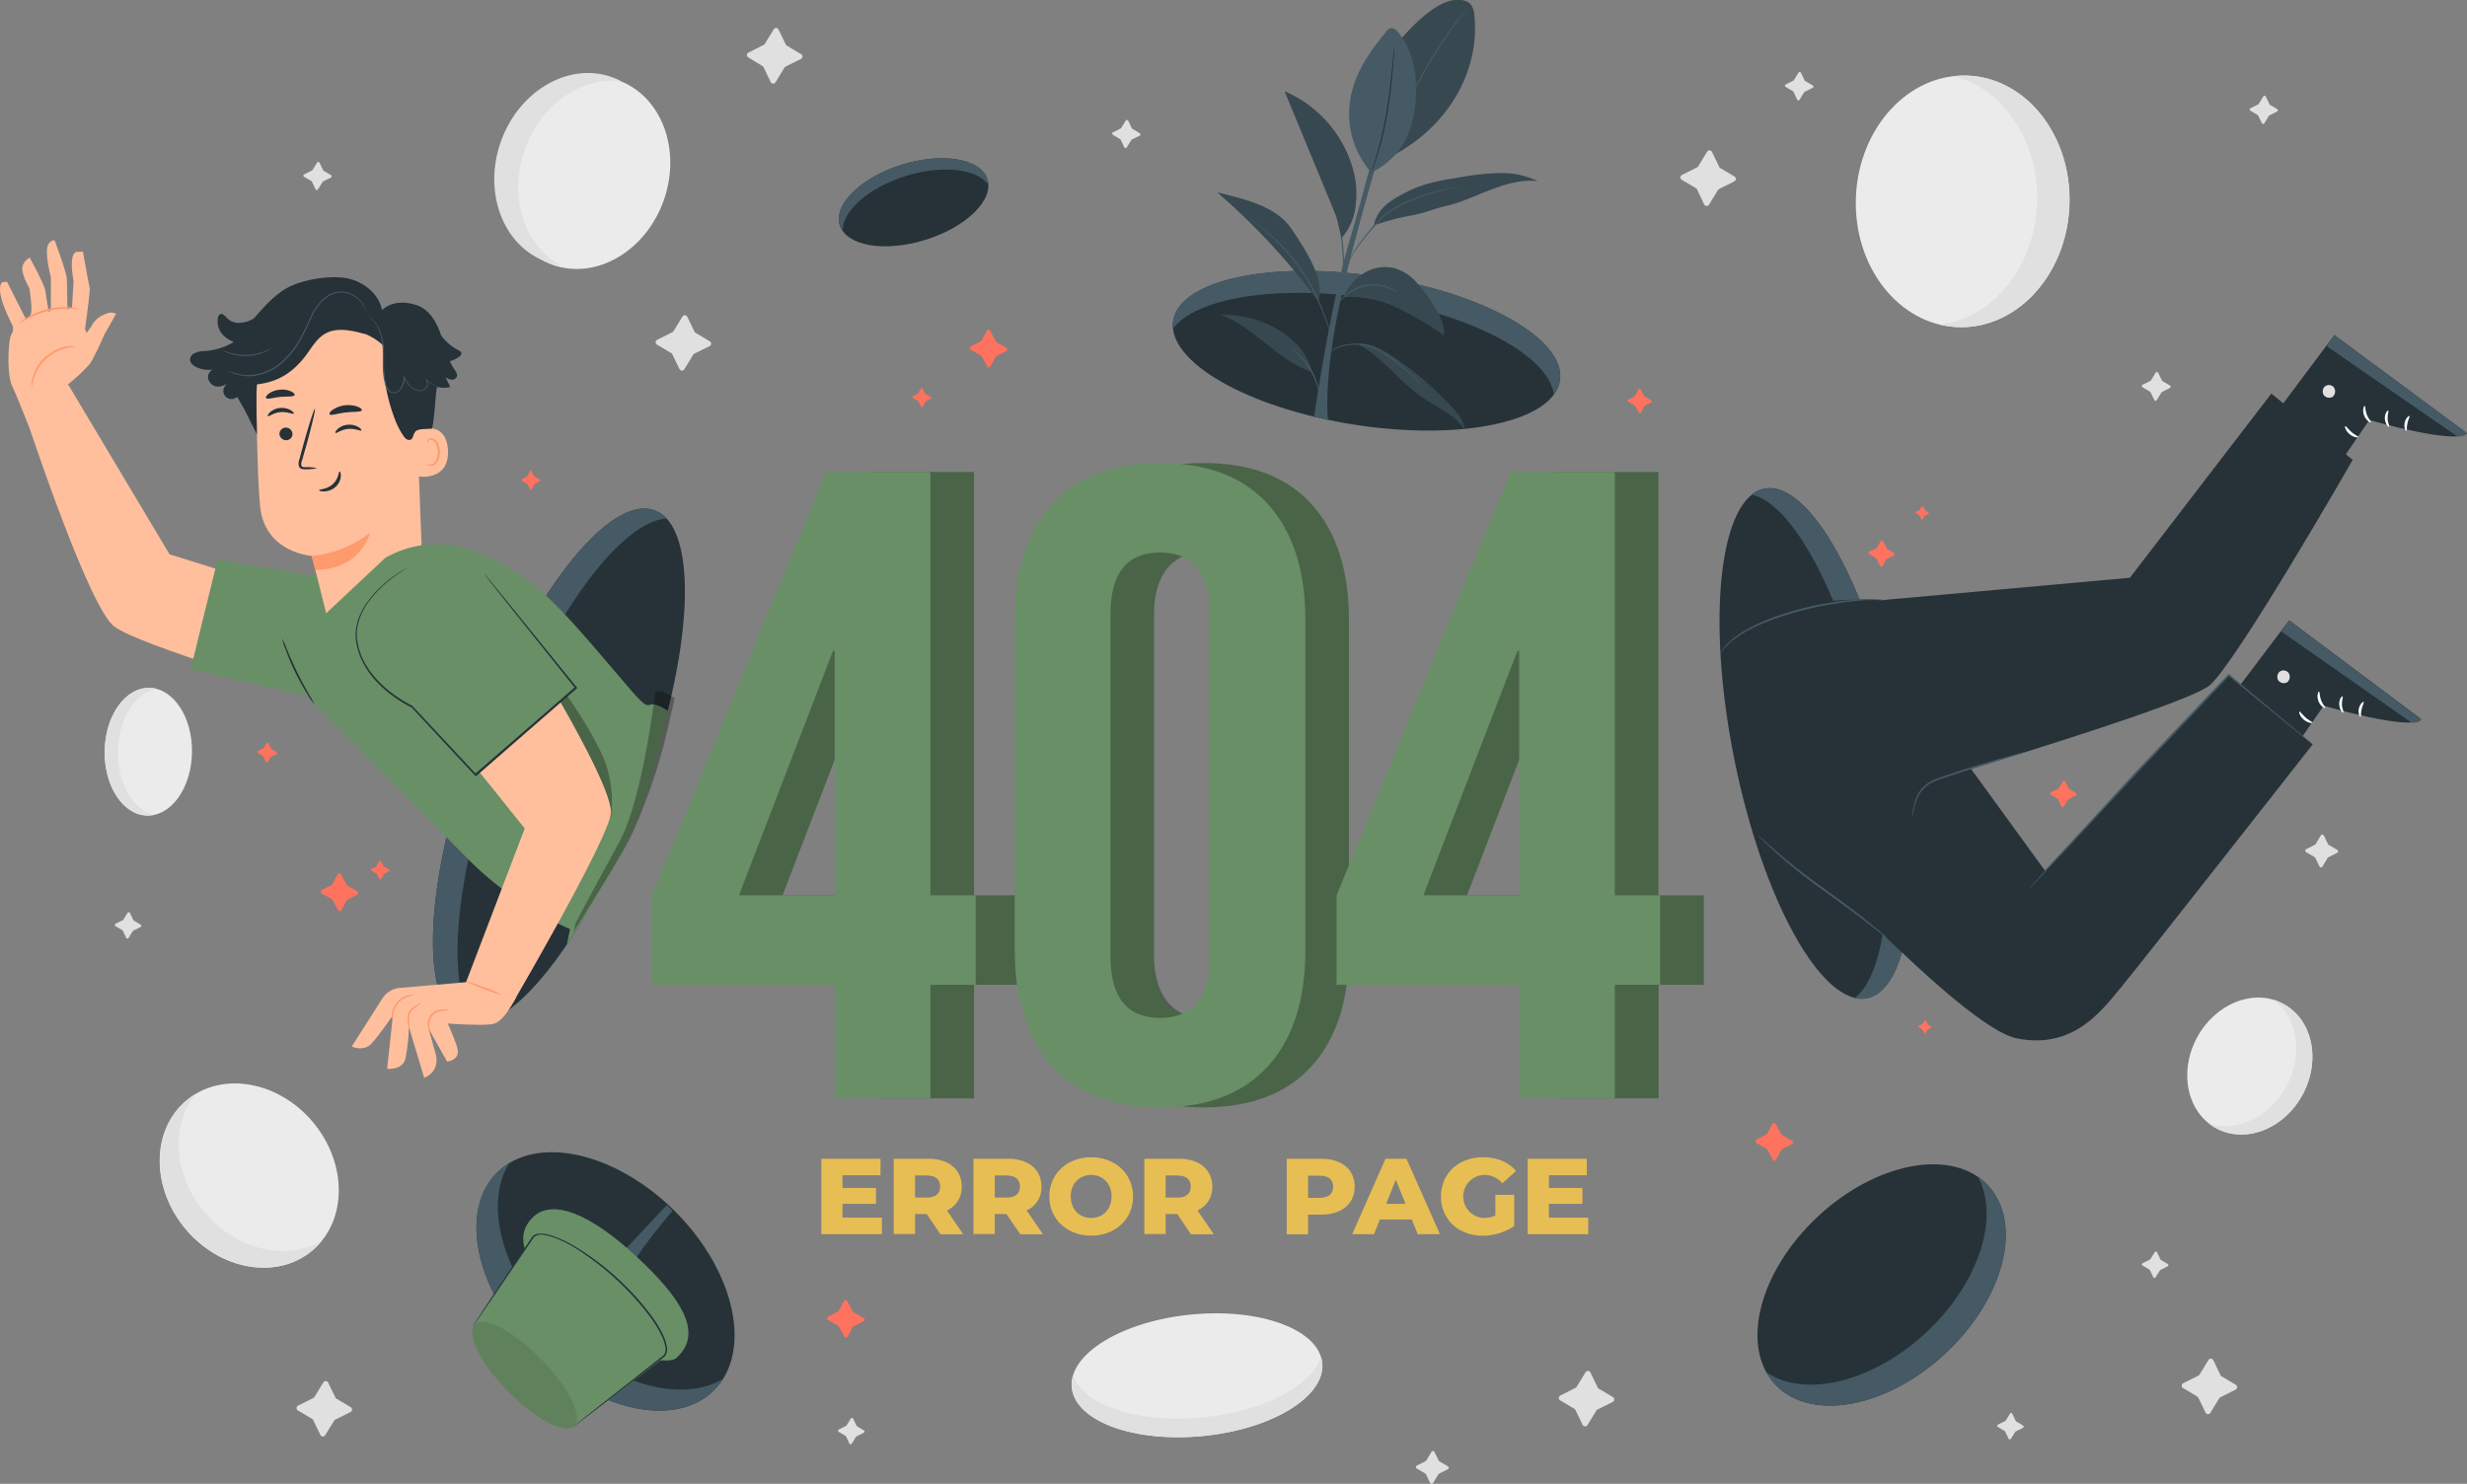 <svg xmlns="http://www.w3.org/2000/svg" viewBox="0 0 725.39 436.34"><rect x="0" y="0" width="725.39" height="436.34" fill="#808080" stroke="none"/><defs><style>.cls-1{fill:#ebebeb;}.cls-2{fill:#e0e0e0;}.cls-3{fill:#ff725e;}.cls-4{fill:#263238;}.cls-5{fill:#455a64;}.cls-6{opacity:0.2;}.cls-7{fill:#698f67;}.cls-8{fill:#5b7c59;}.cls-9{opacity:0.3;}.cls-10{fill:#e7be54;}.cls-11{fill:#fff;}.cls-12{fill:#ffbf9d;}.cls-13{fill:#ff9a6c;}</style></defs><g id="Слой_2" data-name="Слой 2"><g id="Background_Complete" data-name="Background Complete"><ellipse class="cls-1" cx="577.09" cy="59.21" rx="37.01" ry="31.41" transform="translate(494.87 633.48) rotate(-87.71)"/><path class="cls-2" d="M598.94,60.24c-.89,18.61-13.3,33.41-28.61,35.21a27.31,27.31,0,0,0,5,.73c17.33.89,32.17-15,33.15-35.36s-12.27-37.69-29.6-38.57a27.31,27.31,0,0,0-4.53.15C589.14,26,599.82,41.84,598.94,60.24Z"/><ellipse class="cls-1" cx="351.98" cy="404.4" rx="37" ry="17.95" transform="translate(-37.74 36.24) rotate(-5.59)"/><path class="cls-2" d="M352.28,416.92c-18.56,1.46-34-4-36.74-12.53a9.36,9.36,0,0,0-.42,2.91c.16,9.94,16.8,16.69,37.16,15.09s36.74-11,36.57-20.89a8.93,8.93,0,0,0-.43-2.57C385.75,407.73,370.64,415.48,352.28,416.92Z"/><ellipse class="cls-1" cx="73.3" cy="345.67" rx="24.45" ry="28.8" transform="translate(-204.87 127.77) rotate(-39.95)"/><path class="cls-2" d="M60.33,356.7c9.4,11,24.08,14.25,34.37,8.08A20.75,20.75,0,0,1,92,367.6c-10.25,8.79-26.92,6.09-37.23-6s-10.36-29.05-.11-37.83a21,21,0,0,1,2.87-2.07C50.08,330.94,51,345.78,60.33,356.7Z"/><ellipse class="cls-1" cx="43.62" cy="221.06" rx="18.78" ry="12.84" transform="translate(-178.06 261.43) rotate(-89.16)"/><path class="cls-2" d="M34.69,220.76c-.21,9.45,4.4,17.41,10.58,18.91a9.36,9.36,0,0,1-2.05.17c-7.09-.2-12.66-8.78-12.43-19.15s6.15-18.61,13.24-18.4a8.67,8.67,0,0,1,1.84.24C39.73,203.79,34.89,211.41,34.69,220.76Z"/><path class="cls-1" d="M645.91,305.28c-5.37,10.15-2.74,22.05,5.89,26.59s20,0,25.35-10.16,2.74-22-5.88-26.58S651.29,295.14,645.91,305.28Z"/><path class="cls-2" d="M672.39,319.26c4.9-9.25,3.14-19.95-3.74-25.21a14.77,14.77,0,0,1,2.62,1.08c8.62,4.53,11.26,16.44,5.88,26.58s-16.73,14.7-25.35,10.16a14.81,14.81,0,0,1-2.15-1.37C657.83,333,667.54,328.41,672.39,319.26Z"/><ellipse class="cls-1" cx="172.12" cy="50.74" rx="28.8" ry="24.45" transform="translate(67.27 196.36) rotate(-70.67)"/><path class="cls-2" d="M154.2,44.29c-4.69,13.72,0,28,10.6,33.68a21.49,21.49,0,0,1-3.81-.9C148.2,72.74,142,57,147.15,42s19.68-23.75,32.47-19.42A21.29,21.29,0,0,1,182.86,24C171.11,22.32,158.84,30.72,154.2,44.29Z"/><path class="cls-2" d="M505.81,49.42l4.21,2.5a.81.81,0,0,1-.08,1.42l-4.46,2.24a.78.78,0,0,0-.34.31l-2.61,4.25a.81.81,0,0,1-1.42,0L499,55.69a.82.82,0,0,0-.31-.33l-4.2-2.5a.81.81,0,0,1,.08-1.42L499,49.21a.85.85,0,0,0,.34-.31l2.6-4.26a.82.82,0,0,1,1.43,0l2.13,4.4A.8.8,0,0,0,505.81,49.42Z"/><path class="cls-2" d="M98.92,411.3l4.21,2.51a.81.81,0,0,1-.08,1.42l-4.46,2.23a.85.85,0,0,0-.34.31L95.64,422a.81.81,0,0,1-1.42,0l-2.13-4.4a.76.76,0,0,0-.31-.33l-4.2-2.51a.81.81,0,0,1,.08-1.42l4.46-2.23a.85.85,0,0,0,.34-.31l2.6-4.25a.81.81,0,0,1,1.42,0l2.14,4.4A.69.69,0,0,0,98.92,411.3Z"/><path class="cls-2" d="M470.06,408.34l4.21,2.5a.81.81,0,0,1-.08,1.42l-4.46,2.23a.85.85,0,0,0-.34.31l-2.61,4.26a.81.81,0,0,1-1.42-.05l-2.13-4.4a.76.76,0,0,0-.31-.33l-4.2-2.5a.81.81,0,0,1,.08-1.42l4.46-2.24a.78.78,0,0,0,.34-.31l2.6-4.25a.82.82,0,0,1,1.43,0l2.13,4.41A.86.86,0,0,0,470.06,408.34Z"/><path class="cls-2" d="M653.22,404.73l4.2,2.5a.81.81,0,0,1-.07,1.42l-4.47,2.23a.92.92,0,0,0-.34.31l-2.6,4.26a.81.81,0,0,1-1.42-.05l-2.14-4.4a.74.74,0,0,0-.3-.33l-4.2-2.5a.81.81,0,0,1,.07-1.42l4.46-2.23a.81.81,0,0,0,.34-.32l2.61-4.25a.81.81,0,0,1,1.42,0l2.13,4.41A.89.89,0,0,0,653.22,404.73Z"/><path class="cls-2" d="M204.51,97.87l4.2,2.5a.81.81,0,0,1-.07,1.42L204.17,104a.92.92,0,0,0-.34.31l-2.6,4.26a.81.81,0,0,1-1.42,0l-2.14-4.4a.74.74,0,0,0-.3-.33l-4.2-2.5a.81.81,0,0,1,.07-1.42l4.47-2.24a.82.82,0,0,0,.33-.31l2.61-4.25a.81.81,0,0,1,1.42,0l2.14,4.41A.79.79,0,0,0,204.51,97.87Z"/><path class="cls-2" d="M231.36,13.43l4.2,2.5a.81.81,0,0,1-.08,1.42L231,19.58a.85.85,0,0,0-.34.31l-2.6,4.26a.82.82,0,0,1-1.43,0l-2.13-4.4a.8.8,0,0,0-.3-.33L220,16.87a.81.81,0,0,1,.08-1.42l4.46-2.24a.78.78,0,0,0,.34-.31l2.61-4.25a.81.81,0,0,1,1.42,0l2.13,4.41A.82.82,0,0,0,231.36,13.43Z"/><path class="cls-2" d="M95.18,50.22l2.13,1.27a.41.41,0,0,1,0,.72L95,53.34a.44.44,0,0,0-.17.16l-1.32,2.16a.42.42,0,0,1-.73,0L91.71,53.4a.41.41,0,0,0-.15-.17L89.42,52a.41.41,0,0,1,0-.72l2.27-1.13A.44.44,0,0,0,91.9,50l1.32-2.16a.41.41,0,0,1,.72,0L95,50.05A.35.35,0,0,0,95.18,50.22Z"/><path class="cls-2" d="M333,37.9l2.13,1.27a.41.41,0,0,1,0,.72L332.82,41a.44.44,0,0,0-.17.16l-1.33,2.16a.41.41,0,0,1-.72,0l-1.08-2.24a.39.39,0,0,0-.15-.16l-2.14-1.27a.41.41,0,0,1,0-.72l2.27-1.14a.41.41,0,0,0,.17-.15L331,35.48a.41.41,0,0,1,.72,0l1.08,2.23A.44.44,0,0,0,333,37.9Z"/><path class="cls-2" d="M530.81,23.84,533,25.12a.41.41,0,0,1,0,.72L530.64,27a.37.37,0,0,0-.17.16l-1.32,2.15a.41.41,0,0,1-.72,0L527.35,27a.44.44,0,0,0-.16-.17l-2.13-1.27a.41.41,0,0,1,0-.72l2.26-1.13a.44.44,0,0,0,.17-.16l1.33-2.16a.41.41,0,0,1,.72,0l1.08,2.24A.33.33,0,0,0,530.81,23.84Z"/><path class="cls-2" d="M667.43,30.8l2.13,1.27a.41.41,0,0,1,0,.72l-2.26,1.13a.37.37,0,0,0-.17.16l-1.32,2.16a.42.42,0,0,1-.73,0L664,34a.41.41,0,0,0-.15-.17l-2.14-1.27a.41.41,0,0,1,0-.72L664,30.69a.44.44,0,0,0,.17-.16l1.32-2.16a.41.41,0,0,1,.72,0l1.09,2.24A.35.35,0,0,0,667.43,30.8Z"/><path class="cls-2" d="M423.23,429.73l2.51,1.46a.48.48,0,0,1,0,.84l-2.63,1.35a.49.49,0,0,0-.2.18l-1.52,2.54a.49.49,0,0,1-.85,0l-1.28-2.6a.47.47,0,0,0-.18-.19l-2.51-1.47a.48.48,0,0,1,0-.84l2.63-1.34a.52.52,0,0,0,.2-.19l1.52-2.53a.49.49,0,0,1,.85,0l1.28,2.59A.5.5,0,0,0,423.23,429.73Z"/><path class="cls-2" d="M684.73,248.46l2.51,1.46a.48.48,0,0,1,0,.84l-2.63,1.35a.44.44,0,0,0-.2.18l-1.52,2.54a.49.49,0,0,1-.85,0l-1.28-2.6a.52.52,0,0,0-.19-.2l-2.5-1.46a.48.48,0,0,1,0-.84l2.63-1.34a.61.61,0,0,0,.2-.19l1.52-2.53a.49.49,0,0,1,.85,0l1.28,2.59A.58.58,0,0,0,684.73,248.46Z"/><path class="cls-2" d="M39.35,270.71l2,1.2a.39.39,0,0,1,0,.68l-2.14,1.07a.39.39,0,0,0-.16.15l-1.25,2a.39.39,0,0,1-.68,0l-1-2.11a.46.46,0,0,0-.15-.16l-2-1.2a.39.39,0,0,1,0-.68l2.14-1.07a.39.39,0,0,0,.16-.15l1.25-2a.39.39,0,0,1,.68,0l1,2.11A.46.46,0,0,0,39.35,270.71Z"/><path class="cls-2" d="M252,419.42l2,1.2a.39.39,0,0,1,0,.68l-2.14,1.07a.33.33,0,0,0-.16.15l-1.25,2a.38.38,0,0,1-.68,0l-1-2.11a.43.43,0,0,0-.15-.15l-2-1.2a.39.39,0,0,1,0-.68l2.14-1.07a.46.46,0,0,0,.16-.15l1.25-2a.39.39,0,0,1,.68,0l1,2.11A.46.46,0,0,0,252,419.42Z"/><path class="cls-2" d="M635.38,370.5l2,1.2a.39.39,0,0,1,0,.68l-2.14,1.07a.29.29,0,0,0-.16.15l-1.25,2a.39.39,0,0,1-.68,0l-1-2.1a.32.32,0,0,0-.14-.16l-2-1.2a.39.39,0,0,1,0-.68l2.14-1.07a.46.46,0,0,0,.16-.15l1.25-2a.39.39,0,0,1,.68,0l1,2.11A.46.46,0,0,0,635.38,370.5Z"/><path class="cls-2" d="M592.84,418l2,1.19a.4.4,0,0,1,0,.69l-2.14,1.06a.46.46,0,0,0-.16.15l-1.25,2a.39.39,0,0,1-.68,0l-1-2.11a.46.46,0,0,0-.15-.16l-2-1.2a.39.39,0,0,1,0-.68l2.14-1.07a.33.33,0,0,0,.16-.15l1.25-2a.38.38,0,0,1,.68,0l1,2.11A.57.57,0,0,0,592.84,418Z"/><path class="cls-2" d="M635.85,112.06l2.18,1.3a.42.42,0,0,1,0,.74l-2.32,1.16a.37.37,0,0,0-.17.16l-1.36,2.21a.42.42,0,0,1-.73,0l-1.11-2.28a.37.37,0,0,0-.16-.17l-2.18-1.3a.42.42,0,0,1,0-.74l2.32-1.16a.37.37,0,0,0,.17-.16l1.35-2.21a.42.42,0,0,1,.74,0l1.11,2.28A.37.37,0,0,0,635.85,112.06Z"/></g><g id="Stars"><path class="cls-3" d="M566.06,150.11l1,.64a.2.2,0,0,1,0,.35l-1.06.51a.14.14,0,0,0-.08.07l-.6,1a.2.2,0,0,1-.35,0l-.55-1.09a.18.18,0,0,0-.08-.09l-1-.64a.2.2,0,0,1,0-.35l1.07-.51a.18.18,0,0,0,.08-.07l.6-1a.19.19,0,0,1,.34,0L566,150A.18.18,0,0,0,566.06,150.11Z"/><path class="cls-3" d="M566.88,301.27l1,.64a.2.2,0,0,1,0,.35l-1.07.51a.27.27,0,0,0-.08.07l-.59,1a.2.2,0,0,1-.35,0l-.55-1.09a.2.2,0,0,0-.08-.08l-1-.65a.19.19,0,0,1,0-.34l1.06-.51a.15.15,0,0,0,.08-.08l.6-1a.2.2,0,0,1,.35,0l.55,1.09Z"/><path class="cls-3" d="M608.41,232l2,1.2a.39.39,0,0,1,0,.68L608.25,235a.35.35,0,0,0-.17.15l-1.24,2a.39.39,0,0,1-.68,0l-1-2.11a.43.43,0,0,0-.14-.16l-2-1.19a.39.39,0,0,1,0-.68l2.14-1.07a.39.39,0,0,0,.16-.15l1.25-2a.39.39,0,0,1,.68,0l1,2.1A.33.33,0,0,0,608.41,232Z"/><path class="cls-3" d="M554.9,161.42l2,1.25a.39.39,0,0,1,0,.68l-2.07,1a.36.36,0,0,0-.16.14l-1.16,2a.39.39,0,0,1-.68-.05l-1.07-2.12a.39.39,0,0,0-.15-.16l-2-1.26a.38.38,0,0,1,0-.67l2.08-1a.34.34,0,0,0,.15-.14l1.17-2a.38.38,0,0,1,.67,0l1.08,2.12A.36.36,0,0,0,554.9,161.42Z"/><path class="cls-3" d="M79.82,220.24l1.53,1a.29.29,0,0,1,0,.51l-1.59.74a.29.29,0,0,0-.12.1l-.91,1.5a.29.29,0,0,1-.51,0l-.79-1.63a.34.34,0,0,0-.12-.12l-1.52-1a.29.29,0,0,1,0-.51l1.58-.73a.26.26,0,0,0,.12-.11l.91-1.5a.29.29,0,0,1,.51,0l.8,1.63A.32.32,0,0,0,79.82,220.24Z"/><path class="cls-3" d="M112.94,254.85l1.48.85a.27.27,0,0,1,0,.48l-1.46.76a.27.27,0,0,0-.11.1l-.78,1.45a.28.28,0,0,1-.49,0l-.82-1.5a.29.29,0,0,0-.11-.11l-1.47-.84a.28.28,0,0,1,0-.49l1.46-.76a.35.35,0,0,0,.11-.1l.78-1.45a.27.27,0,0,1,.48,0l.82,1.49Z"/><path class="cls-3" d="M157.24,140.21l1.48.84a.28.28,0,0,1,0,.48l-1.46.76a.23.23,0,0,0-.11.11l-.79,1.45a.27.27,0,0,1-.48,0l-.82-1.49a.2.2,0,0,0-.11-.11l-1.48-.85a.27.27,0,0,1,0-.48l1.46-.76a.22.22,0,0,0,.1-.11l.79-1.44a.27.27,0,0,1,.48,0l.82,1.49A.43.43,0,0,0,157.24,140.21Z"/><path class="cls-3" d="M272.18,115.91l1.48.84a.28.28,0,0,1,0,.49l-1.46.76a.22.22,0,0,0-.11.1l-.79,1.45a.27.27,0,0,1-.48,0L270,118a.29.29,0,0,0-.11-.11l-1.48-.85a.27.27,0,0,1,0-.48l1.46-.76a.35.35,0,0,0,.11-.1l.78-1.45a.27.27,0,0,1,.48,0l.82,1.5A.57.57,0,0,0,272.18,115.91Z"/><path class="cls-3" d="M102.14,260.42l2.93,1.68a.54.54,0,0,1,0,.95l-2.89,1.51a.56.56,0,0,0-.22.21l-1.56,2.87a.54.54,0,0,1-1,0l-1.63-3a.58.58,0,0,0-.22-.22l-2.94-1.68a.55.55,0,0,1,0-1l2.9-1.51a.47.47,0,0,0,.21-.21l1.56-2.87a.55.55,0,0,1,1,0l1.63,3A.61.61,0,0,0,102.14,260.42Z"/><path class="cls-3" d="M292.91,100.55l2.93,1.68a.55.55,0,0,1,0,1L293,104.7a.56.56,0,0,0-.22.21l-1.56,2.87a.54.54,0,0,1-.95,0l-1.63-3a.58.58,0,0,0-.22-.22l-2.94-1.68a.55.55,0,0,1,0-1l2.9-1.51a.53.53,0,0,0,.21-.21l1.56-2.87a.55.55,0,0,1,1,0l1.63,3A.58.58,0,0,0,292.91,100.55Z"/><path class="cls-3" d="M251,385.89l2.93,1.68a.55.55,0,0,1,0,1L251,390a.47.47,0,0,0-.21.21l-1.57,2.87a.54.54,0,0,1-.95,0l-1.63-3a.58.58,0,0,0-.22-.22l-2.93-1.68a.55.55,0,0,1,0-1l2.9-1.51a.56.56,0,0,0,.22-.21l1.56-2.87a.54.54,0,0,1,.95,0l1.63,3A.58.58,0,0,0,251,385.89Z"/><path class="cls-3" d="M524,333.76l2.93,1.68a.55.55,0,0,1,0,1L524,337.91a.56.56,0,0,0-.22.21L522.24,341a.54.54,0,0,1-1,0l-1.63-3a.58.58,0,0,0-.22-.22l-2.94-1.68a.55.55,0,0,1,0-1l2.9-1.51a.53.53,0,0,0,.21-.21l1.56-2.87a.55.55,0,0,1,1,0l1.63,3A.58.58,0,0,0,524,333.76Z"/><path class="cls-3" d="M483.62,116.59l1.91,1.09a.36.36,0,0,1,0,.63l-1.89,1a.32.32,0,0,0-.14.14l-1,1.87a.36.36,0,0,1-.63,0l-1.06-1.93a.4.4,0,0,0-.14-.15l-1.91-1.09a.35.35,0,0,1,0-.62l1.89-1a.29.29,0,0,0,.14-.13l1-1.87a.36.36,0,0,1,.63,0l1.06,1.93A.32.32,0,0,0,483.62,116.59Z"/></g><g id="Portals"><ellipse class="cls-4" cx="268.64" cy="59.49" rx="22.72" ry="11.58" transform="translate(-5.57 82.19) rotate(-17.22)"/><path class="cls-5" d="M265.83,51.92c10.87-3.52,21.35-2.39,24.78,2.4a6,6,0,0,0-.36-1.83c-2.19-6-13.64-7.76-25.58-3.89S244.84,60.47,247,66.49a6.48,6.48,0,0,0,.8,1.49C247.59,62.26,255.07,55.41,265.83,51.92Z"/><ellipse class="cls-4" cx="553.26" cy="377.85" rx="42.83" ry="27.51" transform="translate(-108.99 479.31) rotate(-43.04)"/><path class="cls-5" d="M566.45,391.75c-15.73,14.73-35.76,19.46-47.06,11.8a18.06,18.06,0,0,0,2.61,3.57c10.4,11.08,32.83,6.95,50.1-9.21s22.83-38.25,12.43-49.32a17.81,17.81,0,0,0-3-2.59C588.08,357.79,582,377.18,566.45,391.75Z"/><ellipse class="cls-4" cx="401.81" cy="103.13" rx="22.03" ry="57.53" transform="translate(238.63 484.53) rotate(-81.23)"/><path class="cls-5" d="M405.64,88.21c28.53,4.86,50,16.84,51.21,27.87a9.65,9.65,0,0,0,1.63-3.29c3.14-11.82-19.68-25.72-51-31.05s-59.22-.08-62.37,11.74a9,9,0,0,0-.23,3.18C352,87.2,377.42,83.4,405.64,88.21Z"/><path class="cls-5" d="M399.38,101.26c7.17,3.75,12,10.83,18.63,15.44,4.4,3.06,9.74,5.16,12.7,9.62-.29-2.61-2.08-4.77-3.86-6.7a98.24,98.24,0,0,0-16.77-14.43c-3.14-2.14-6.62-4.16-10.41-4.13"/><g class="cls-6"><path d="M399.38,101.26c7.17,3.75,12,10.83,18.63,15.44,4.4,3.06,9.74,5.16,12.7,9.62-.29-2.61-2.08-4.77-3.86-6.7a98.24,98.24,0,0,0-16.77-14.43c-3.14-2.14-6.62-4.16-10.41-4.13"/></g><path class="cls-5" d="M433.5,4.48a5.63,5.63,0,0,0-1.13-3.26C431.29,0,429.48-.08,427.88,0c-6.82.51-15.5,10.61-19.67,16l.7,30.09C427.59,36.38,435.1,18.93,433.5,4.48Z"/><g class="cls-6"><path d="M433.5,4.48a5.63,5.63,0,0,0-1.13-3.26C431.29,0,429.48-.08,427.88,0c-6.82.51-15.5,10.61-19.67,16l.7,30.09C427.59,36.38,435.1,18.93,433.5,4.48Z"/></g><path class="cls-5" d="M404,66.27a70.1,70.1,0,0,1,10.7-2.86c3.56-.58,7.13-2.06,10.64-2.89,4.54-1.07,8.78-3.12,13.14-4.79s9-3,13.65-2.48a24.48,24.48,0,0,0-11.17-2.35,73.4,73.4,0,0,0-11.44,1.21c-5.26.84-10.62,1.71-15.38,4.1S405,61,404,66.27"/><g class="cls-6"><path d="M404,66.27a70.1,70.1,0,0,1,10.7-2.86c3.56-.58,7.13-2.06,10.64-2.89,4.54-1.07,8.78-3.12,13.14-4.79s9-3,13.65-2.48a24.48,24.48,0,0,0-11.17-2.35,73.4,73.4,0,0,0-11.44,1.21c-5.26.84-10.62,1.71-15.38,4.1S405,61,404,66.27"/></g><path class="cls-5" d="M379.73,67.3c-4.61-6.77-13.85-8.74-21.8-10.71a194.73,194.73,0,0,1,29.65,32C389.42,83,385.57,75.84,379.73,67.3Z"/><g class="cls-6"><path d="M379.73,67.3c-4.61-6.77-13.85-8.74-21.8-10.71a194.73,194.73,0,0,1,29.65,32C389.42,83,385.57,75.84,379.73,67.3Z"/></g><path class="cls-5" d="M385.69,109.29c-9.51-2.75-17.35-13.61-26.73-16.68,10.82-.51,24.35,6,26.73,16.68"/><g class="cls-6"><path d="M385.69,109.29c-9.51-2.75-17.35-13.61-26.73-16.68,10.82-.51,24.35,6,26.73,16.68"/></g><path class="cls-5" d="M395.16,87.34a32.12,32.12,0,0,1,15.54,3.11,95.21,95.21,0,0,1,13.81,8.1c.41-3.45-1.6-6.67-3.52-9.56a41.68,41.68,0,0,0-4.74-6.22,13.79,13.79,0,0,0-6.62-4,11.82,11.82,0,0,0-9,1.84,13.68,13.68,0,0,0-5.46,6.71"/><path class="cls-5" d="M386.41,122.38s4.72-32.25,9.95-50,10.3-38,10.3-38l2.06.56s-11,35.12-15.34,57-2.87,31.6-2.87,31.6l-4.1-1.06"/><path class="cls-5" d="M431.58,2.22a2.37,2.37,0,0,1-.22.33c-.18.24-.4.54-.68.9-.6.78-1.45,1.92-2.49,3.33-2.08,2.84-4.83,6.84-7.57,11.44s-4.93,8.94-6.42,12.12c-.75,1.59-1.34,2.88-1.74,3.78-.19.42-.34.76-.47,1a2.46,2.46,0,0,1-.18.35,1.59,1.59,0,0,1,.12-.38c.1-.28.24-.63.41-1.06.35-.91.91-2.22,1.63-3.83a123.25,123.25,0,0,1,14-23.6c1.06-1.4,1.95-2.51,2.58-3.26l.74-.87C431.48,2.31,431.57,2.21,431.58,2.22Z"/><path class="cls-5" d="M403.2,50.7a26.15,26.15,0,0,1-5.34-25c1.79-6.16,5.69-11.46,9.75-16.42a2.51,2.51,0,0,1,1.3-1,2.32,2.32,0,0,1,2,1c4.44,5,5.72,12.17,5.4,18.88a32.44,32.44,0,0,1-3,12.95,22,22,0,0,1-10,9.58"/><path class="cls-4" d="M403.2,50.7a2.54,2.54,0,0,1,.1-.37l.34-1.06c.31-.91.73-2.24,1.21-3.88a113.07,113.07,0,0,0,2.93-13.09c.83-5.18,1.32-9.91,1.65-13.33.16-1.68.3-3,.39-4.06.05-.45.09-.81.12-1.1a2,2,0,0,1,.06-.38s0,.13,0,.38,0,.66-.05,1.11c0,1-.14,2.35-.28,4.07-.27,3.43-.71,8.17-1.56,13.36a97.57,97.57,0,0,1-3,13.11c-.52,1.64-1,3-1.32,3.86-.16.42-.3.76-.4,1S403.22,50.71,403.2,50.7Z"/><g class="cls-6"><path d="M395.16,87.34a32.12,32.12,0,0,1,15.54,3.11,95.21,95.21,0,0,1,13.81,8.1c.41-3.45-1.6-6.67-3.52-9.56a41.68,41.68,0,0,0-4.74-6.22,13.79,13.79,0,0,0-6.62-4,11.82,11.82,0,0,0-9,1.84,13.68,13.68,0,0,0-5.46,6.71"/></g><path class="cls-5" d="M418.48,113.6s-.11-.06-.27-.21l-.72-.66c-.61-.57-1.49-1.42-2.61-2.43-.55-.51-1.17-1.06-1.85-1.64s-1.39-1.18-2.17-1.81a37.5,37.5,0,0,0-5.32-3.64,13.1,13.1,0,0,0-6.08-1.82,18.4,18.4,0,0,0-2.81.07,13.91,13.91,0,0,0-5.61,2c-.71.44-1.08.73-1.1.7s.08-.09.25-.23a7.27,7.27,0,0,1,.78-.59,12.61,12.61,0,0,1,3.22-1.58,13.25,13.25,0,0,1,2.42-.56,19,19,0,0,1,2.86-.11,13.17,13.17,0,0,1,6.24,1.84,36.48,36.48,0,0,1,5.36,3.7c.77.63,1.5,1.24,2.16,1.84s1.27,1.15,1.82,1.68c1.1,1,1.95,1.91,2.54,2.52l.67.7Z"/><path class="cls-5" d="M379.85,102.62a2.06,2.06,0,0,1,.55.34,13,13,0,0,1,1.37,1.1,19.46,19.46,0,0,1,5.9,9.83,14.17,14.17,0,0,1,.32,1.73,2,2,0,0,1,0,.64c-.06,0-.2-.89-.6-2.3a21.68,21.68,0,0,0-5.83-9.72C380.55,103.22,379.81,102.67,379.85,102.62Z"/><path class="cls-5" d="M367.32,64.12a2.1,2.1,0,0,1,.37.23l1,.72,1.62,1.16c.64.45,1.3,1,2.06,1.66a57.16,57.16,0,0,1,10.28,11.3,62.67,62.67,0,0,1,4.24,7.28,65.49,65.49,0,0,1,2.7,6.33c.67,1.84,1.15,3.35,1.47,4.4.16.49.28.89.38,1.2a2.56,2.56,0,0,1,.11.42,2,2,0,0,1-.18-.4c-.1-.27-.26-.66-.44-1.18-.36-1-.87-2.53-1.57-4.35s-1.62-4-2.76-6.27a64.31,64.31,0,0,0-4.24-7.23,60.25,60.25,0,0,0-10.15-11.31c-.75-.63-1.4-1.23-2-1.7l-1.58-1.2-1-.77A2,2,0,0,1,367.32,64.12Z"/><path class="cls-5" d="M410.94,85.87a3.6,3.6,0,0,1-.73-.31l-.84-.4c-.32-.16-.72-.27-1.14-.43a12.45,12.45,0,0,0-6.91-.49,12.29,12.29,0,0,0-3.59,1.41,13.88,13.88,0,0,0-2.57,1.85,19.12,19.12,0,0,0-2,2.15,2.75,2.75,0,0,1,.4-.7A11.35,11.35,0,0,1,395,87.31a13.54,13.54,0,0,1,2.58-2,12.07,12.07,0,0,1,10.75-.86c.42.18.82.3,1.14.48l.81.46A2.6,2.6,0,0,1,410.94,85.87Z"/><path class="cls-5" d="M429.94,54.53l-.42.12-1.23.29c-1.06.25-2.59.62-4.47,1.14s-4.1,1.2-6.51,2.09a47.84,47.84,0,0,0-7.58,3.5,16.32,16.32,0,0,0-3.42,2.58c-.95,1-1.86,2-2.71,3a63.77,63.77,0,0,0-4.3,5.32,36.79,36.79,0,0,0-2.44,3.9c-.53,1-.77,1.51-.8,1.49a2.07,2.07,0,0,1,.15-.41c.11-.27.28-.66.52-1.15a34.2,34.2,0,0,1,2.37-4A61.88,61.88,0,0,1,403.35,67c.85-1,1.76-2,2.71-3a16.85,16.85,0,0,1,3.49-2.66,46.17,46.17,0,0,1,7.65-3.49c2.43-.89,4.67-1.54,6.55-2s3.44-.82,4.51-1l1.24-.23A1.34,1.34,0,0,1,429.94,54.53Z"/><path class="cls-5" d="M394.88,82.38a3.24,3.24,0,0,1,0-.86c0-.62,0-1.4,0-2.32a64.32,64.32,0,0,0-.37-7.65A62.93,62.93,0,0,0,393.15,64c-.21-.9-.38-1.66-.52-2.27a4.73,4.73,0,0,1-.16-.84,3.2,3.2,0,0,1,.29.81c.16.52.38,1.29.63,2.24a50.68,50.68,0,0,1,1.47,7.56,52.31,52.31,0,0,1,.27,7.69c0,1-.09,1.78-.14,2.33A4.62,4.62,0,0,1,394.88,82.38Z"/><path class="cls-5" d="M398.63,60.17a26.84,26.84,0,0,0-1-11.11,35.26,35.26,0,0,0-19.9-22.2q7.59,18.36,15.16,36.71l1.64,6.34A17,17,0,0,0,398.63,60.17Z"/><g class="cls-6"><path d="M398.63,60.17a26.84,26.84,0,0,0-1-11.11,35.26,35.26,0,0,0-19.9-22.2q7.59,18.36,15.16,36.71l1.64,6.34A17,17,0,0,0,398.63,60.17Z"/></g><ellipse class="cls-4" cx="178.05" cy="376.81" rx="29.02" ry="45.18" transform="translate(-214.1 235.73) rotate(-44.92)"/><path class="cls-5" d="M163.85,391.2c-16.08-16.08-21.76-37-14.07-49.21a18.74,18.74,0,0,0-3.67,2.87c-11.32,11.35-6.19,34.86,11.45,52.5s41.11,22.75,52.42,11.4a18.65,18.65,0,0,0,2.62-3.29C200.4,412.82,179.76,407.11,163.85,391.2Z"/><path class="cls-5" d="M181.84,369.52l14.24-15.17,1.7,1.69s-12.05,14-12.25,17.34Z"/><polygon class="cls-7" points="158.62 360.78 139.11 389.91 168.67 419.48 198.05 397.06 158.62 360.78"/><path class="cls-8" d="M168.86,419.31c-2.67,2.62-11.38-1.93-19.46-10.17s-12.45-17-9.78-19.66,11.38,1.94,19.46,10.18S171.54,416.7,168.86,419.31Z"/><g class="cls-9"><path class="cls-7" d="M168.86,419.31c-2.67,2.62-11.38-1.93-19.46-10.17s-12.45-17-9.78-19.66,11.38,1.94,19.46,10.18S171.54,416.7,168.86,419.31Z"/></g><path class="cls-7" d="M198.93,399.29c-2.44,2.22-14.79.33-28.27-12.07s-21.11-21.73-14.24-29c5.65-6,16.93-1.43,30.41,11S207,392,198.93,399.29Z"/><path class="cls-4" d="M168.67,419.48l.47-.42,1.42-1.15,5.41-4.29,19.19-15.09,0,0a3.21,3.21,0,0,0,.42-2.74,12.92,12.92,0,0,0-1-2.95,35.43,35.43,0,0,0-3.43-5.64,83.73,83.73,0,0,0-21.65-20,37.89,37.89,0,0,0-6.36-3.2,14.92,14.92,0,0,0-3.24-.85,3.45,3.45,0,0,0-2.9.64l0,0L144.1,382.76l-3.66,5.3-1,1.39a3.58,3.58,0,0,1-.36.46,3,3,0,0,1,.3-.5l.92-1.43,3.54-5.37,12.73-19v0h0a2.71,2.71,0,0,1,1.56-.78,5.83,5.83,0,0,1,1.72,0,14.31,14.31,0,0,1,3.36.86,38,38,0,0,1,6.45,3.22A77.23,77.23,0,0,1,182,376.31a76.4,76.4,0,0,1,9.54,10.61,35.29,35.29,0,0,1,3.48,5.74,13.56,13.56,0,0,1,1,3.07,3.65,3.65,0,0,1-.55,3.14h0l-19.31,14.94-5.49,4.2-1.46,1.09A3.22,3.22,0,0,1,168.67,419.48Z"/></g><g id="Texts"><path class="cls-10" d="M259.31,358.08v4.84h-17.8V340.75H258.9v4.85H247.72v3.73h9.85V354h-9.85v4.06Z"/><path class="cls-10" d="M272.49,357h-3.43v5.89h-6.27V340.75h10.14c6.05,0,9.85,3.14,9.85,8.2a7.37,7.37,0,0,1-4.34,7l4.78,7h-6.71Zm.06-11.34h-3.49v6.5h3.49c2.6,0,3.89-1.21,3.89-3.24S275.15,345.69,272.55,345.69Z"/><path class="cls-10" d="M295.92,357H292.5v5.89h-6.27V340.75h10.14c6.05,0,9.85,3.14,9.85,8.2a7.37,7.37,0,0,1-4.34,7l4.78,7H300Zm.07-11.34H292.5v6.5H296c2.6,0,3.89-1.21,3.89-3.24S298.59,345.69,296,345.69Z"/><path class="cls-10" d="M308.53,351.84c0-6.66,5.23-11.53,12.32-11.53s12.32,4.87,12.32,11.53-5.22,11.53-12.32,11.53S308.53,358.49,308.53,351.84Zm18.31,0c0-3.84-2.63-6.34-6-6.34s-6,2.5-6,6.34,2.62,6.33,6,6.33S326.84,355.67,326.84,351.84Z"/><path class="cls-10" d="M346.16,357h-3.42v5.89h-6.27V340.75H346.6c6,0,9.86,3.14,9.86,8.2a7.38,7.38,0,0,1-4.34,7l4.78,7h-6.72Zm.06-11.34h-3.48v6.5h3.48c2.6,0,3.9-1.21,3.9-3.24S348.82,345.69,346.22,345.69Z"/><path class="cls-10" d="M398.33,349c0,5-3.8,8.18-9.85,8.18h-3.87v5.79h-6.27V340.75h10.14C394.53,340.75,398.33,343.89,398.33,349ZM392,349c0-2.05-1.29-3.26-3.89-3.26h-3.49v6.5h3.49C390.7,352.19,392,351,392,349Z"/><path class="cls-10" d="M415.12,358.62h-9.38l-1.74,4.3h-6.4l9.79-22.17h6.17l9.82,22.17h-6.52ZM413.28,354l-2.85-7.09L407.58,354Z"/><path class="cls-10" d="M439.7,351.36h5.54v9.19a16.52,16.52,0,0,1-9.31,2.82c-7.07,0-12.23-4.79-12.23-11.53s5.16-11.53,12.35-11.53c4.15,0,7.51,1.42,9.7,4.05l-4,3.61a6.92,6.92,0,0,0-5.39-2.47,6.34,6.34,0,0,0-.06,12.67,7.94,7.94,0,0,0,3.39-.73Z"/><path class="cls-10" d="M467,358.08v4.84h-17.8V340.75h17.39v4.85H455.44v3.73h9.85V354h-9.85v4.06Z"/><path class="cls-7" d="M258.24,289.59H204.51V263.28L255.69,138.8h30.7V263.28H299.7v26.31H286.39V323H258.24Zm0-26.31V191.43h-.51L230.1,263.28Z"/><g class="cls-9"><path d="M258.24,289.59H204.51V263.28L255.69,138.8h30.7V263.28H299.7v26.31H286.39V323H258.24Zm0-26.31V191.43h-.51L230.1,263.28Z"/></g><path class="cls-7" d="M245.43,289.59H191.7V263.28L242.87,138.8h30.71V263.28h13.3v26.31h-13.3V323H245.43Zm0-26.31V191.43h-.51l-27.64,71.85Z"/><path class="cls-7" d="M322.19,313.54q-11-12.1-11-34.21V182.48q0-22.09,11-34.21t31.73-12.1q20.73,0,31.73,12.1t11,34.21v96.85q0,22.11-11,34.21t-31.73,12.11Q333.19,325.65,322.19,313.54Zm46.31-32.37V180.64q0-18.15-14.58-18.16t-14.59,18.16V281.17q0,18.16,14.59,18.16T368.5,281.17Z"/><g class="cls-9"><path d="M385.65,148.27q-11-12.11-31.73-12.1t-31.73,12.1q-11,12.1-11,34.21v96.85q0,22.11,11,34.21t31.73,12.11q20.73,0,31.73-12.11t11-34.21V182.48Q396.65,160.39,385.65,148.27ZM368.5,281.17q0,18.16-14.58,18.16c-9.72,0-14.59-7.6-14.59-18.16V180.64c0-11,4.87-18.16,14.59-18.16s14.58,6.06,14.58,18.16Z"/></g><path class="cls-7" d="M309.38,313.54q-11-12.1-11-34.21V182.48q0-22.11,11-34.21t31.72-12.11q20.73,0,31.73,12.11t11,34.21v96.85q0,22.11-11,34.21T341.1,325.65Q320.39,325.65,309.38,313.54Zm46.31-32.37V180.64q0-18.16-14.59-18.16t-14.58,18.16V281.17q0,18.16,14.58,18.16T355.69,281.17Z"/><path class="cls-7" d="M459.5,289.59H405.76V263.28L456.94,138.8h30.71V263.28H501v26.31h-13.3V323H459.5Zm0-26.31V191.43H459l-27.64,71.85Z"/><g class="cls-9"><path d="M459.5,289.59H405.76V263.28L456.94,138.8h30.71V263.28H501v26.31h-13.3V323H459.5Zm0-26.31V191.43H459l-27.64,71.85Z"/></g><path class="cls-7" d="M446.69,289.59H393V263.28L444.13,138.8h30.7V263.28h13.31v26.31H474.83V323H446.69Zm0-26.31V191.43h-.52l-27.63,71.85Z"/></g><g id="Character"><ellipse class="cls-4" cx="533.89" cy="218.65" rx="24.39" ry="76.42" transform="translate(-32.7 109.9) rotate(-11.41)"/><path class="cls-5" d="M550.58,215.47c-7.61-37.71-22.8-67.11-35.43-70a8.67,8.67,0,0,1,3.63-1.72c13.2-2.67,30.67,28.71,39,70.08s4.41,77.07-8.8,79.74a8.59,8.59,0,0,1-3.6-.08C555.64,285.45,558.1,252.77,550.58,215.47Z"/><path class="cls-4" d="M682.53,144.16l14.14-20.64s25.74,7.44,28.72,3.88l-39-28.87L663,129.8Z"/><path class="cls-2" d="M683.35,116.28a2,2,0,0,1,.24-2.63,1.9,1.9,0,0,1,2.61.21,2.08,2.08,0,0,1-.27,2.79,2,2,0,0,1-2.69-.52"/><path class="cls-5" d="M686.35,98.53l-2.23,3.25,38.27,26.46s2.3.53,3-.84Z"/><path class="cls-11" d="M697.16,124.18c.13-.19-.76-1-1.24-2.29s-.39-2.48-.62-2.53-.77,1.25-.15,2.83S697.07,124.39,697.16,124.18Z"/><path class="cls-11" d="M702.51,125.52c.18-.16-.41-1.09-.46-2.38s.39-2.27.19-2.41-1.11.86-1,2.46S702.37,125.69,702.51,125.52Z"/><path class="cls-11" d="M708.46,122.33c-.15-.17-1.12.59-1.4,2s.3,2.48.5,2.38.06-1.07.31-2.22S708.63,122.49,708.46,122.33Z"/><path class="cls-11" d="M693.41,128.53c.05-.23-1-.62-2-1.49s-1.61-1.83-1.83-1.74.08,1.37,1.3,2.38S693.4,128.75,693.41,128.53Z"/><path class="cls-4" d="M669,228.08l14.27-20.56s25.69,7.59,28.7,4l-38.88-29.1L649.51,213.6Z"/><path class="cls-2" d="M670,200.2a2,2,0,0,1,.25-2.63,1.92,1.92,0,0,1,2.62.23,2.1,2.1,0,0,1-.29,2.79,2,2,0,0,1-2.69-.54"/><path class="cls-5" d="M673.05,182.47l-2.25,3.24,38.12,26.68s2.29.55,3-.82Z"/><path class="cls-11" d="M683.71,208.19c.14-.2-.75-1-1.23-2.3s-.37-2.48-.6-2.54-.77,1.25-.17,2.83S683.62,208.39,683.71,208.19Z"/><path class="cls-11" d="M689.05,209.55c.18-.15-.4-1.09-.44-2.37s.4-2.28.21-2.41-1.12.85-1,2.45S688.91,209.73,689.05,209.55Z"/><path class="cls-11" d="M695,206.4c-.14-.16-1.12.59-1.41,2s.29,2.48.49,2.38.06-1.06.32-2.21S695.19,206.56,695,206.4Z"/><path class="cls-11" d="M679.94,212.51c0-.23-1-.62-2-1.5s-1.6-1.84-1.82-1.75.08,1.37,1.29,2.38S679.92,212.73,679.94,212.51Z"/><path class="cls-4" d="M521.69,243c1.33,0,119.91-34.16,128.16-41.58s41.93-66.18,41.93-66.18l-23.92-19.51L626.27,169.9l-73,6.59s-30.78-2.1-36.14,8.91l-.51,16.47Z"/><path class="cls-4" d="M521.69,243c1.76.05,54.73,59,71.32,62.34s24.94-8.09,30.61-14.95c7.22-8.74,56.38-71.48,56.38-71.48L655.34,198.5,601.27,256l-32.51-44.77-28.34-2.66-17.24,15.26Z"/><path class="cls-5" d="M596.46,261.53a1,1,0,0,1,.18-.24l.59-.68,2.3-2.57,8.53-9.37,12.7-13.86,7.52-8.16,8.19-8.65,18.69-19.67.16-.16.17.14,17.78,14.83,5,4.22,1.31,1.13a4.07,4.07,0,0,1,.43.4,2.85,2.85,0,0,1-.48-.34l-1.36-1.07-5.07-4.12-17.91-14.68.33,0-18.64,19.71-8.2,8.64-7.55,8.14-12.78,13.78-8.66,9.26-2.37,2.5-.63.64A1.29,1.29,0,0,1,596.46,261.53Z"/><path class="cls-5" d="M595.78,221.06a9.05,9.05,0,0,1-1.54.55L590,222.94c-3.58,1.11-8.54,2.6-14,4.36l-4,1.33a30.92,30.92,0,0,0-3.61,1.34,9.23,9.23,0,0,0-4.47,4.46,17.78,17.78,0,0,0-1.27,4.19,11.27,11.27,0,0,1-.31,1.6,1.14,1.14,0,0,1,0-.42c0-.28.05-.69.11-1.21a16,16,0,0,1,1.13-4.32,9.52,9.52,0,0,1,4.6-4.73,29.27,29.27,0,0,1,3.66-1.4l4-1.33c5.44-1.77,10.42-3.2,14-4.22,1.81-.51,3.27-.91,4.29-1.17A11,11,0,0,1,595.78,221.06Z"/><path class="cls-5" d="M505.72,192.26a2.65,2.65,0,0,1,.25-.47c.09-.17.2-.35.33-.56l.53-.7a19.23,19.23,0,0,1,4.15-3.78c3.89-2.75,10-5.36,16.95-7.28a94.3,94.3,0,0,1,18.2-3.19,45.36,45.36,0,0,1,5.61-.07c.66,0,1.17.08,1.51.13a2.1,2.1,0,0,1,.53.1c0,.05-.73,0-2,0s-3.23,0-5.57.24A103.63,103.63,0,0,0,528.07,180c-6.92,1.91-13,4.45-16.88,7.09a21,21,0,0,0-4.21,3.59c-.2.25-.39.47-.56.67l-.37.53C505.85,192.13,505.74,192.27,505.72,192.26Z"/><path class="cls-5" d="M554.81,275.85a2.62,2.62,0,0,1-.41-.28l-1.12-.86-4.09-3.22c-3.46-2.72-8.36-6.28-13.82-10.19A155.9,155.9,0,0,1,522,250.55c-1.62-1.48-2.92-2.7-3.79-3.57l-1-1c-.22-.24-.33-.36-.32-.38a2,2,0,0,1,.4.3l1.06.93c.92.83,2.25,2,3.9,3.45,3.32,2.88,8,6.68,13.49,10.59s10.34,7.54,13.74,10.33c1.7,1.39,3.07,2.53,4,3.35l1.06.94C554.7,275.71,554.82,275.83,554.81,275.85Z"/><ellipse class="cls-4" cx="164.35" cy="225.39" rx="80.4" ry="25.66" transform="translate(-104.35 300.3) rotate(-69.48)"/><path class="cls-5" d="M147.55,219.3c14.18-37.9,34.86-65.92,48.46-66.82a9.06,9.06,0,0,0-3.48-2.39c-13.27-5-36.65,24.71-52.21,66.3s-17.43,79.33-4.16,84.3a8.9,8.9,0,0,0,3.76.51C130.62,291.16,133.51,256.8,147.55,219.3Z"/><path class="cls-12" d="M8.6,125.7s-3.54-9-5.07-12.3-1.2-13.24-.18-15.06a3.07,3.07,0,0,0,.08-3.18S-1.79,85.43.65,83l1.42-.16S7.3,93.31,7.48,93.51,8.8,93.78,9.16,92s-.52-7.22-.52-7.22-2-3.44-2.12-5.8A3.86,3.86,0,0,1,8,76.26l.71-.54s4.39,7.94,4.64,9.88,1,6.15,1,6.15l.61-.49,0-9.74s-2.2-8.24-.53-10,1.83-.29,1.83-.29,3.14,8.41,3.37,10.54c.1.87.19,9.23.19,9.23l1.35-.55.47-7.83s-1.58-7.75.79-8.55L24.39,74s1.8,10.22,2,10.69S25,96.79,25,96.79l.48,1.11L26.86,96a6.88,6.88,0,0,1,3.33-3.28c2.73-1.5,3.92-.41,3.92-.41l-3.42,6.08s-3.12,7.11-4.39,8.74A46.28,46.28,0,0,1,20,113c-.68.37.09,3.53.09,3.53l1.07,2.2Z"/><path class="cls-13" d="M22.29,101.9c0,.1-1.1.08-2.8.49a13.39,13.39,0,0,0-5.91,3.13A13.52,13.52,0,0,0,10,111.16c-.54,1.66-.6,2.76-.7,2.75a6.77,6.77,0,0,1,.3-2.87,12.64,12.64,0,0,1,3.59-6c2.81-2.24,5.11-3.1,6.23-3.1A6.65,6.65,0,0,1,22.29,101.9Z"/><path class="cls-13" d="M22.76,90.74c0,.2-4.11-.47-8.94.8s-8.13,3.77-8.23,3.59a8.49,8.49,0,0,1,2.12-1.64,21.69,21.69,0,0,1,12.4-3.17A8.21,8.21,0,0,1,22.76,90.74Z"/><path class="cls-12" d="M8.6,125.7c.34.82,17.56,52.94,25,58.54s56.62,20,56.62,20L98,178.08,49.85,163,20,113Z"/><polygon class="cls-7" points="101.13 170.89 63.99 164.55 56.05 196.85 99.02 206.68 101.13 170.89"/><path class="cls-12" d="M124.46,173.46l-2.18-57c-.08-14.19-8.41-26-22.59-25.49l-1.31.12a25.36,25.36,0,0,0-23,25.54c.14,12.3.45,25.89,1.13,32.43,1.42,13.54,15.17,14.4,15.17,14.4s4.22,16.86,4.22,16.86l4.8,1.59h0Z"/><path class="cls-13" d="M91.63,163.48a32.86,32.86,0,0,0,17.18-6.84s-2.5,10.91-16.14,10.94Z"/><path class="cls-4" d="M82.17,127.68a2,2,0,0,0,2,1.78,1.85,1.85,0,0,0,1.83-1.93,1.94,1.94,0,0,0-2-1.78A1.85,1.85,0,0,0,82.17,127.68Z"/><path class="cls-4" d="M78.76,122.37c.27.23,1.63-1,3.72-1.17s3.71.71,3.91.43c.1-.12-.19-.55-.9-1a5.39,5.39,0,0,0-3.16-.66,5.18,5.18,0,0,0-2.92,1.25C78.81,121.79,78.63,122.27,78.76,122.37Z"/><path class="cls-4" d="M98.64,127.31c.26.23,1.63-1,3.72-1.18s3.7.72,3.91.44c.1-.12-.19-.56-.9-1a5.32,5.32,0,0,0-3.16-.66,5.08,5.08,0,0,0-2.93,1.25C98.69,126.73,98.51,127.2,98.64,127.31Z"/><path class="cls-4" d="M93.23,137.67a14.46,14.46,0,0,0-3.44-.29c-.54,0-1.05-.07-1.17-.42a2.73,2.73,0,0,1,.21-1.61q.57-2,1.2-4.2c1.65-6,2.8-10.86,2.56-10.92s-1.78,4.72-3.43,10.69c-.4,1.47-.78,2.87-1.14,4.21a3.12,3.12,0,0,0-.08,2.12,1.35,1.35,0,0,0,1,.69,3.69,3.69,0,0,0,.91.05A13.26,13.26,0,0,0,93.23,137.67Z"/><path class="cls-4" d="M96.9,121.82c.33.51,2.3-.24,4.76-.52s4.54-.09,4.74-.66c.08-.27-.38-.71-1.28-1.06a8.28,8.28,0,0,0-7.24.9C97.09,121,96.75,121.58,96.9,121.82Z"/><path class="cls-4" d="M78.27,117.08c.47.44,2.13-.18,4.17-.36s3.8,0,4.16-.5c.15-.25-.16-.71-.95-1.1a6.52,6.52,0,0,0-3.45-.51,6.44,6.44,0,0,0-3.26,1.21C78.26,116.36,78.06,116.87,78.27,117.08Z"/><path class="cls-12" d="M122.09,126.63c.22-.13,9.07-3.62,9.62,5.68s-8.89,7.94-8.92,7.67S122.09,126.63,122.09,126.63Z"/><path class="cls-13" d="M125.42,136.29s.17.1.45.21a1.59,1.59,0,0,0,1.21,0c1-.42,1.69-2,1.64-3.71a5.38,5.38,0,0,0-.59-2.29,1.88,1.88,0,0,0-1.3-1.17.82.82,0,0,0-.93.5c-.11.27,0,.45-.08.47s-.21-.15-.16-.54a1,1,0,0,1,.33-.6,1.23,1.23,0,0,1,.88-.29,2.29,2.29,0,0,1,1.78,1.34,5.55,5.55,0,0,1,.72,2.56c0,1.87-.8,3.69-2.13,4.15a1.73,1.73,0,0,1-1.49-.15C125.45,136.51,125.39,136.31,125.42,136.29Z"/><path class="cls-4" d="M99.86,138.64c-.33,0-.23,2.13-2,3.73s-4,1.47-4.05,1.77c0,.14.53.39,1.49.37a5.32,5.32,0,0,0,3.39-1.35,4.63,4.63,0,0,0,1.52-3.13C100.26,139.14,100,138.62,99.86,138.64Z"/><path class="cls-4" d="M55.94,105.36a2.18,2.18,0,0,1,1-1.35,6.73,6.73,0,0,1,3.45-.78,19.74,19.74,0,0,0,8.37-2.66A9.69,9.69,0,0,1,66.1,99a5.85,5.85,0,0,1-2-5.7,1.3,1.3,0,0,1,.68-.94c.59-.22,1.15.34,1.6.78a5,5,0,0,0,4.86,1.71,8.17,8.17,0,0,0,3.47-1.26l.1-.14,1.34-1.52h0c3.28-3.69,6.14-6.28,9.16-7.71,4.42-2.11,12-3.32,16.78-2.37s9.29,4.52,10.25,9.33c2.52-2.41,6.5-2.64,9.82-1.54l.07,0c3.68,1.06,6,4.74,7.25,8.34.07.2.14.4.2.6a14.34,14.34,0,0,0,5.14,4.43c.36.18.78.41.84.8a1.16,1.16,0,0,1-.56,1,7.14,7.14,0,0,1-2.83,1.39,15.92,15.92,0,0,0,1.35,2.46c.45.66,1,1.45.67,2.19a1.53,1.53,0,0,1-1.55.79,4.35,4.35,0,0,1-1.72-.65l1.38,2.81a8.69,8.69,0,0,1-3.93,0c-.55,3.48-.73,9.87-1.47,12.25-2.47.2-3.08,0-4.3.46-1.58.63-.79,3.44-2.93,2.76-1.1-.34-3-4.28-3.41-5.35a53.2,53.2,0,0,1-3.69-22.32,17.06,17.06,0,0,0-5.5-3.48l.17.13c-3.88-1.08-8.26-2.11-11.76-.11-2.71,1.56-4.18,4.57-6.12,7-3.7,4.64-8,7.26-13.93,7.88-.28,4.14,0,10.86,0,14.7l-3.74-7.46v0c-.29-.44-.54-.88-.78-1.32l-.08-.13v0c-.38-.7-.75-1.41-1.21-2.11l0,0a2.4,2.4,0,0,1-3.69-3A5.28,5.28,0,0,1,67,112.45a3.8,3.8,0,0,1-3.55,1.16,3,3,0,0,1-2.28-2.81,2.53,2.53,0,0,1,1.38-2.12,8.61,8.61,0,0,1-4.92-.77C56.68,107.42,55.69,106.58,55.94,105.36Z"/><path class="cls-5" d="M108.12,93a11.11,11.11,0,0,1,1.44,1.16,9.79,9.79,0,0,1,2.37,4.39,17.19,17.19,0,0,1,.56,3.43c.08,1.26.06,2.6.06,4a34.24,34.24,0,0,0,.17,4.47,16.34,16.34,0,0,0,.45,2.34,5,5,0,0,0,1.1,2.22,2.07,2.07,0,0,0,2,.53,3,3,0,0,0,1.67-1.09,7.09,7.09,0,0,0,1.1-3.54l-.29.06a11.43,11.43,0,0,0,1.84,2.74,4,4,0,0,0,2.73,1.28,2.65,2.65,0,0,0,1.39-.33,2.25,2.25,0,0,0,.89-1,2.39,2.39,0,0,0,.22-1.22,1.68,1.68,0,0,0-.5-1l-.14.13a8.82,8.82,0,0,0,3.06,2,7.38,7.38,0,0,0,.93.29,1.27,1.27,0,0,0,.33.06l-.32-.11a9,9,0,0,1-.9-.34,9.19,9.19,0,0,1-3-2l-.14.14a1.74,1.74,0,0,1,.22,2,2.11,2.11,0,0,1-.81.89,2.44,2.44,0,0,1-1.26.28,3.75,3.75,0,0,1-2.54-1.22,11.3,11.3,0,0,1-1.77-2.69l-.22-.42-.06.48a6.78,6.78,0,0,1-1,3.38,2.73,2.73,0,0,1-1.49,1,1.73,1.73,0,0,1-1.66-.45,4.57,4.57,0,0,1-1-2.08,14.26,14.26,0,0,1-.45-2.29,35.35,35.35,0,0,1-.19-4.43c0-1.41,0-2.77-.09-4a16.92,16.92,0,0,0-.61-3.47,9.62,9.62,0,0,0-2.49-4.42A5.44,5.44,0,0,0,108.12,93Z"/><path class="cls-5" d="M66.85,108.82l.11.08.36.23a3.93,3.93,0,0,0,.6.33,6.24,6.24,0,0,0,.85.39,12.2,12.2,0,0,0,5.89.69,15.52,15.52,0,0,0,8-3.54,26.69,26.69,0,0,0,6.55-8.57c.89-1.71,1.59-3.45,2.39-5.06A17.76,17.76,0,0,1,94.4,89a9.26,9.26,0,0,1,3.77-2.62,6.32,6.32,0,0,1,2.06-.37,7,7,0,0,1,1.91.25,7.79,7.79,0,0,1,2.94,1.53,7.87,7.87,0,0,1,1.66,1.89,9.62,9.62,0,0,1,.83,2s0,0,0-.14,0-.25-.09-.41a7.13,7.13,0,0,0-.61-1.51,7.79,7.79,0,0,0-1.65-2,7.94,7.94,0,0,0-3-1.61,7.4,7.4,0,0,0-2-.28,6.73,6.73,0,0,0-2.13.37,9.52,9.52,0,0,0-3.91,2.67,17.92,17.92,0,0,0-2.84,4.39c-.81,1.63-1.51,3.36-2.39,5a26.7,26.7,0,0,1-6.45,8.49,15.33,15.33,0,0,1-7.87,3.54,12.25,12.25,0,0,1-5.81-.58A20.17,20.17,0,0,1,66.85,108.82Z"/><path class="cls-5" d="M65.24,102.92a2.49,2.49,0,0,0,.51.31,10.7,10.7,0,0,0,1.49.64,13.7,13.7,0,0,0,2.33.61,14.56,14.56,0,0,0,5.88-.18,14.18,14.18,0,0,0,2.3-.74,10.47,10.47,0,0,0,1.45-.74,3.35,3.35,0,0,0,.49-.33c0-.06-.76.38-2,.86a17.5,17.5,0,0,1-2.27.67,15.85,15.85,0,0,1-5.77.17,16.63,16.63,0,0,1-2.31-.53C66,103.25,65.27,102.86,65.24,102.92Z"/><path class="cls-7" d="M166.68,277.74l.94-4.51a98.86,98.86,0,0,1-30.3-20.91l-50-50.63,1.3-14.53,24.64-23.08a30.7,30.7,0,0,1,27-1.75c17.3,6.85,24.63,16.56,44.82,40.11,8,9.33,3.51,1.53,11.33,6.59,0,0-4.9,26.67-14.19,43.2C175.36,264.33,166.68,277.74,166.68,277.74Z"/><path class="cls-4" d="M92.45,207.07a15.21,15.21,0,0,1-1.84-2.57,69.52,69.52,0,0,1-6.7-13.72,15.9,15.9,0,0,1-.9-3,21.14,21.14,0,0,1,1.25,2.91c.74,1.8,1.8,4.27,3.1,6.94s2.6,5,3.57,6.71A22.22,22.22,0,0,1,92.45,207.07Z"/><g class="cls-9"><path d="M179.6,240.5a34.16,34.16,0,0,0-1.67-16.39c-3.14-8.17-11.25-19.67-11.25-19.67l-2.78,2.63Z"/></g><path class="cls-12" d="M136.29,290.79l18-47.16-9.5-11.87-17.92-22S114.11,203.1,108,193.31a13,13,0,0,1-.28-12c5.6-10.58,17.2-14.78,28.74-11.62l10.16,6.66s33.53,52.55,33,62.68c-.38,7.15-28.65,55.57-28.65,55.57Z"/><path class="cls-12" d="M137.56,288.78l-20,1.73a6.75,6.75,0,0,0-5.14,3.12l-9,14.13s3.57,1.65,5.93-1,6.18-8.19,6.18-8.19l-1.7,15.74s4.62.45,5.39-3.06a55.3,55.3,0,0,0,1-9.31l4.51,15s4.89-1.61,3.31-7.27c-1-3.57-2.06-7.25-2.06-7.25l5.49,9.74s4-.35,3-4c-.69-2.41-2.81-7.19-2.81-7.19s11.52.87,13.81,0c3.12-1.13,6.31-7.75,6.31-7.75Z"/><path class="cls-7" d="M119.82,166.94s-16.79,9-14.95,21.65,16.28,19.19,16.28,19.19l18.76,20.13,29.5-25.63-26.84-33.35"/><path class="cls-4" d="M142.57,168.93a1.13,1.13,0,0,1,.14.15c.1.11.23.26.38.45l1.48,1.76,5.51,6.76,19.51,24.08.15.18-.17.15L140.24,228l-.15.13-.2.17-.17-.19L121,208l.08.06a37.31,37.31,0,0,1-9.33-6.58,24.84,24.84,0,0,1-5.89-8.55c-.25-.78-.58-1.54-.75-2.32s-.36-1.55-.44-2.32a13.88,13.88,0,0,1,.22-4.48,18.51,18.51,0,0,1,3.4-7.12A35.4,35.4,0,0,1,116.4,169c1.07-.74,1.92-1.26,2.51-1.6l.67-.37a1.28,1.28,0,0,1,.24-.11,1,1,0,0,1-.22.15l-.65.4c-.57.37-1.41.91-2.46,1.67a36.45,36.45,0,0,0-8,7.67,18.22,18.22,0,0,0-3.29,7,13.18,13.18,0,0,0-.19,4.36c.08.75.3,1.5.45,2.27s.49,1.5.73,2.27c2.43,6,8.1,11.32,15,14.81l0,0,0,0,18.78,20.11-.37,0,.14-.12,29.37-25.48,0,.33-19.35-24.21-5.42-6.83c-.61-.78-1.08-1.38-1.41-1.82l-.36-.47A.83.83,0,0,1,142.57,168.93Z"/><path class="cls-13" d="M121.92,292.65c0,.08-.65.07-1.64.35a6.56,6.56,0,0,0-3.26,2.08,6.67,6.67,0,0,0-1.47,3.6c-.1,1,0,1.65,0,1.67a3.11,3.11,0,0,1-.32-1.69,6.19,6.19,0,0,1,5-6A3,3,0,0,1,121.92,292.65Z"/><path class="cls-13" d="M123.76,295c0,.06-.39.36-1.07.85a13.79,13.79,0,0,0-1.13.9,3.29,3.29,0,0,0-1,1.31,7.76,7.76,0,0,0-.23,3.13,6.72,6.72,0,0,1,.13,1.35c-.06,0-.32-.45-.5-1.3a6.71,6.71,0,0,1,.11-3.36,3.6,3.6,0,0,1,1.2-1.5,8.78,8.78,0,0,1,1.24-.84C123.23,295.12,123.73,294.94,123.76,295Z"/><path class="cls-13" d="M132.13,296.88a3.9,3.9,0,0,1-1.61.36c-1,.14-2.46.23-3.36,1.38a4.63,4.63,0,0,0-.87,3.53c.18,1,.51,1.51.43,1.55s-.49-.45-.79-1.47a4.6,4.6,0,0,1,.82-3.93,3.51,3.51,0,0,1,1.94-1.21,8.51,8.51,0,0,1,1.8-.21A7.9,7.9,0,0,1,132.13,296.88Z"/><path class="cls-13" d="M147.68,292.64a30.84,30.84,0,0,1-5.37-1.79c-1.46-.55-2.77-1.08-3.71-1.48a9.63,9.63,0,0,1-1.5-.69c.05-.21,2.48.58,5.4,1.69A30.56,30.56,0,0,1,147.68,292.64Z"/><g class="cls-9"><path d="M192.64,203.6S189.05,235,182,247.81s-12.82,23.76-12.82,23.76l-.5,2.42s14.28-22.53,16.86-28.14a160.26,160.26,0,0,0,9.88-27.8c2.58-10.88,3-12.77,2.92-12.77S194.27,202.28,192.64,203.6Z"/></g></g></g></svg>